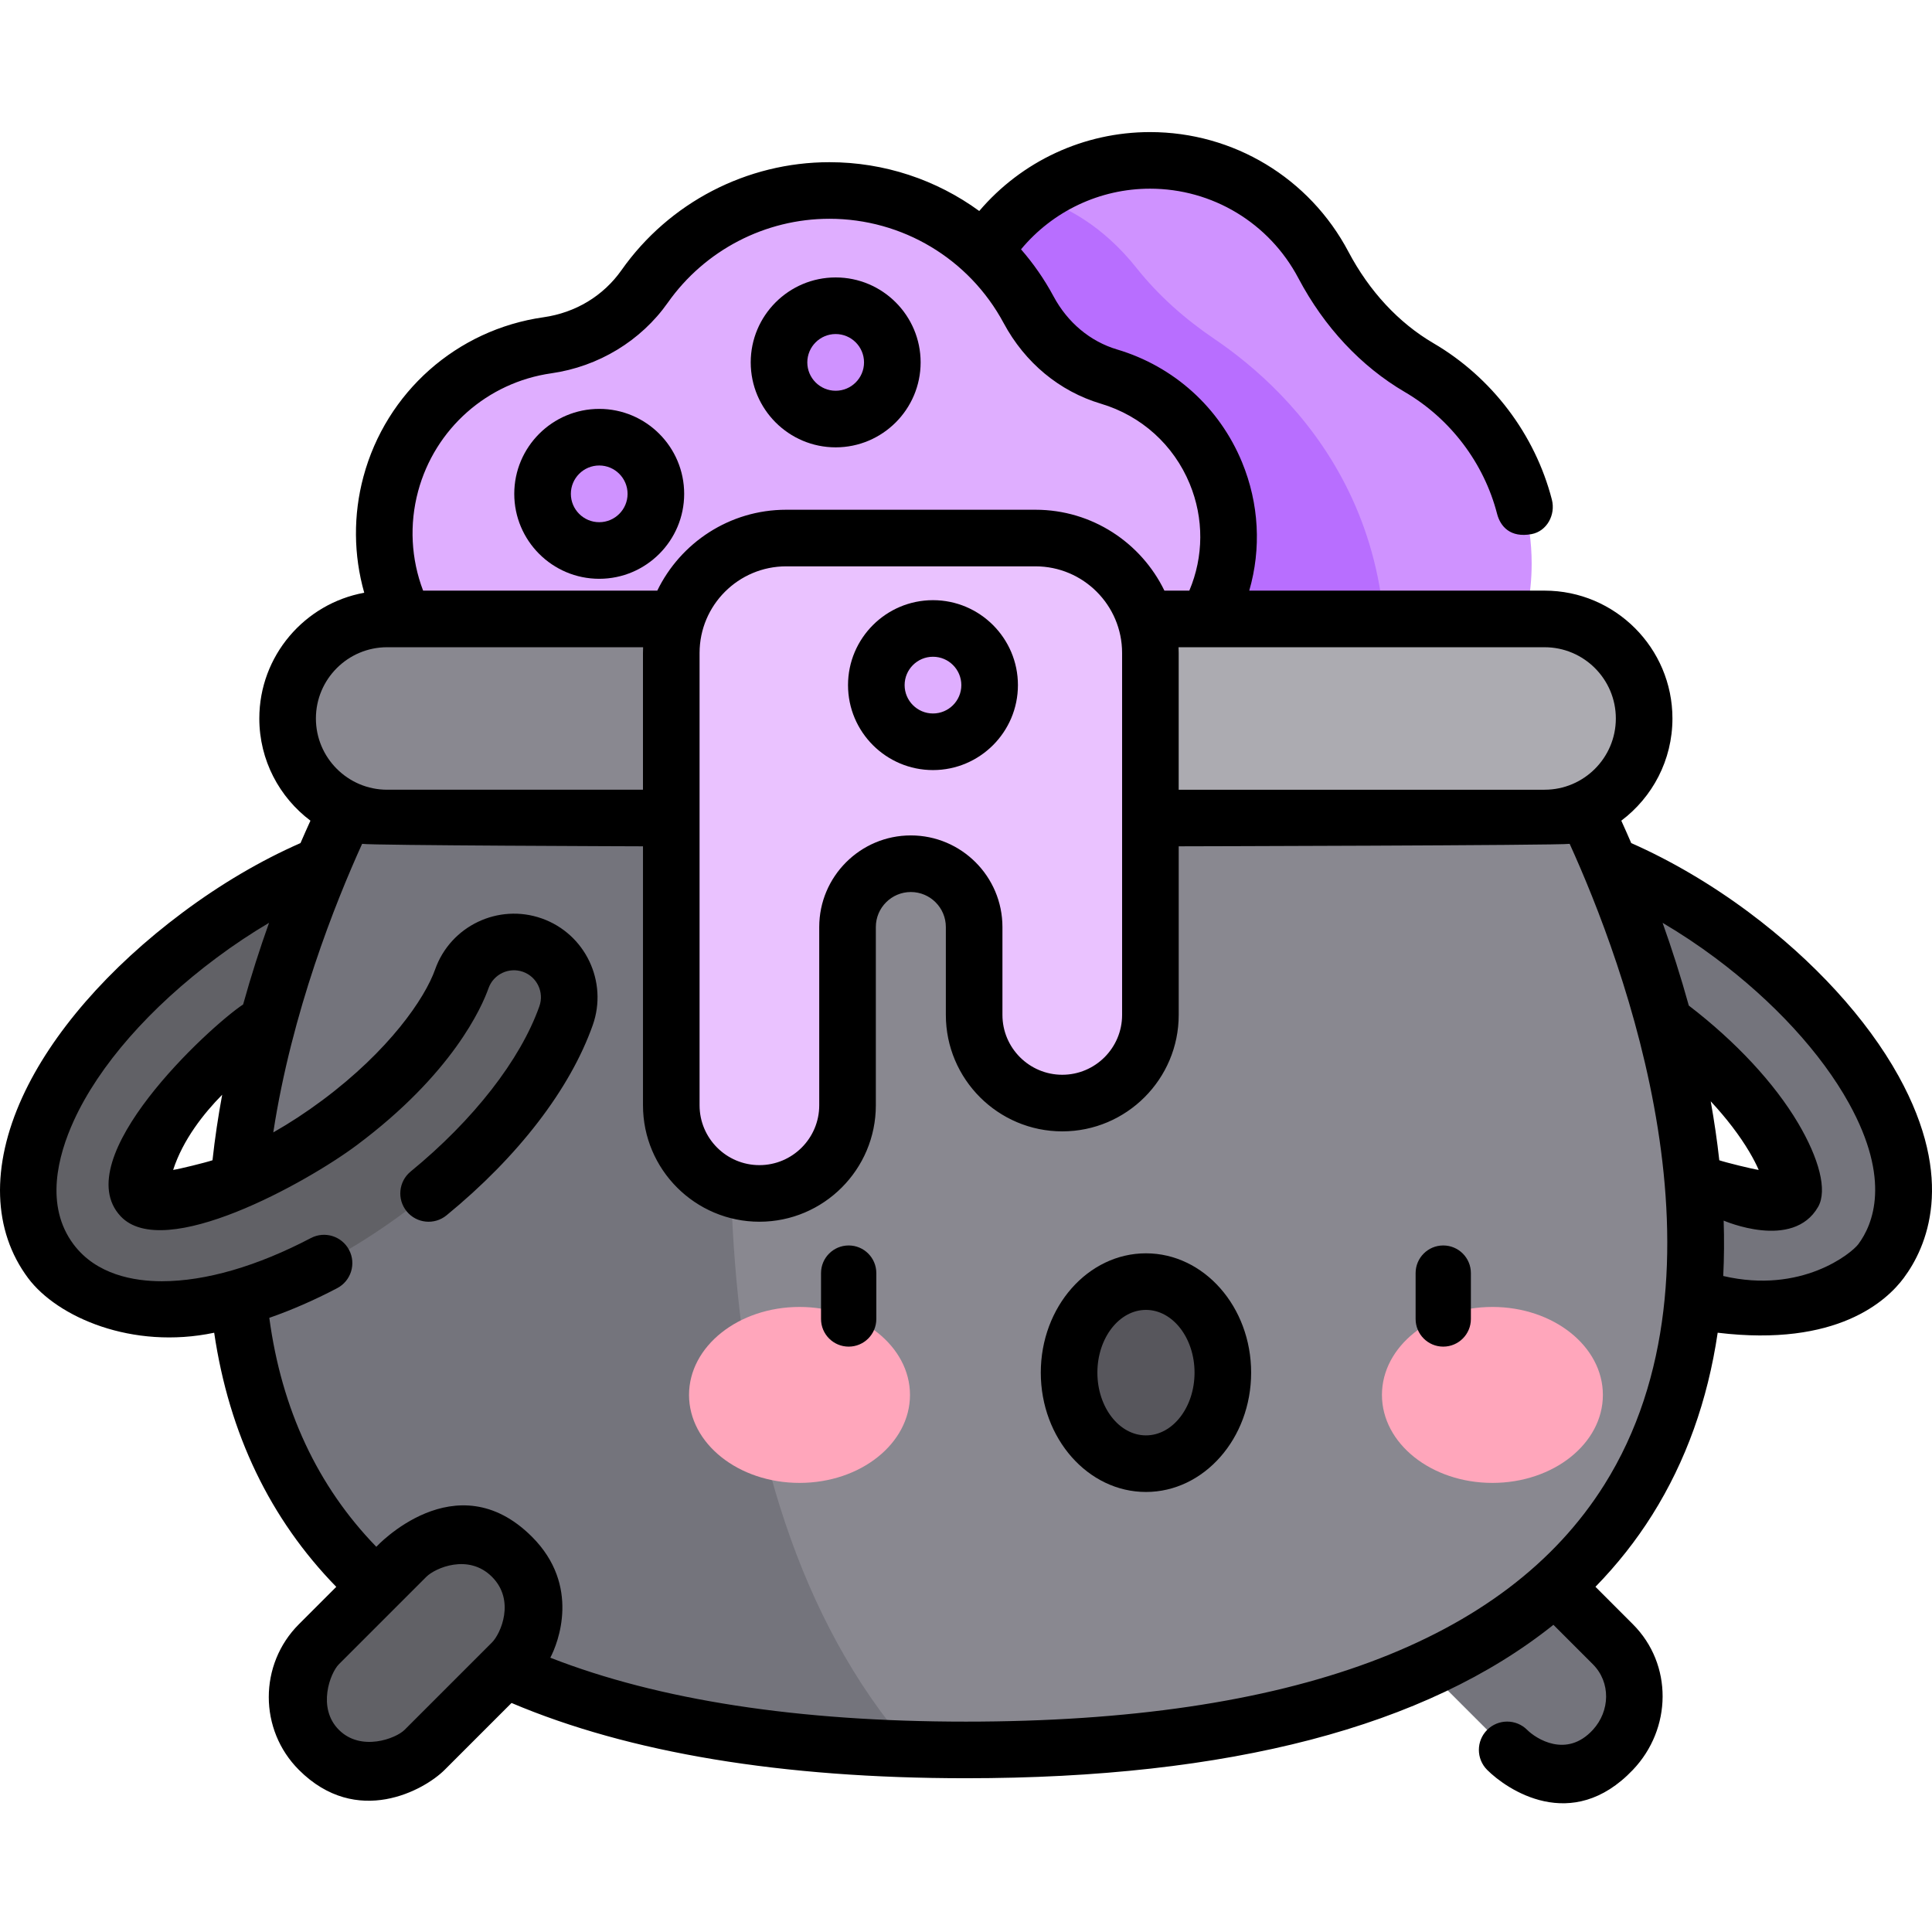 <svg height="512pt" viewBox="0 -35 512.001 512" width="512pt" xmlns="http://www.w3.org/2000/svg"><path d="m376.09 62.422c-10.914-6.387-19.473-16.031-25.375-27.211-8.707-16.48-26.008-27.711-45.941-27.711-28.691 0-51.945 23.254-51.945 51.941 0 22.043 59.688 115.086 92.918 115.086 33.227 0 60.16-26.938 60.16-60.164 0-22.156-11.98-41.508-29.816-51.941zm0 0" fill="#cf92ff"/><path d="m321.801 54.805c-7.715-5.227-14.754-11.426-20.551-18.719-9.117-11.469-19.129-16.594-26.734-18.871-13.141 9.426-21.688 24.824-21.688 42.227 0 22.043 59.691 115.086 92.918 115.086 5.953 0 11.695-.863 17.125-2.477 16.992-67.34-20.062-103.008-41.07-117.246zm0 0" fill="#b86eff"/><path d="m322.219 90.348c-5.301-12.848-15.953-21.867-28.312-25.547-9.219-2.746-16.77-9.254-21.32-17.73-10.094-18.805-29.941-31.594-52.781-31.594-20.234 0-38.121 10.043-48.957 25.414-6.051 8.582-15.383 14.133-25.777 15.609-19.336 2.754-36.117 16.699-41.512 36.754-7.215 26.828 8.684 54.43 35.512 61.645 22.902 6.16 138.676 1.711 159.102-6.715 22.609-9.328 33.379-35.223 24.047-57.836zm0 0" fill="#dfaeff"/><path d="m454.367 310.316c-15.789-3.871-33.617-12.121-49.945-24.301-16.328-12.176-29.656-26.719-37.531-40.945-13.281-23.992-6.91-38.777-1.93-45.453 4.98-6.676 17.332-16.996 44.117-11.109 15.879 3.492 33.621 12.125 49.945 24.305 16.328 12.176 29.656 26.719 37.535 40.945 13.281 23.992 6.906 38.777 1.926 45.453-3.941 5.285-20.652 16.863-44.117 11.105zm-32.426-47.789c12.383 9.238 25.559 15.91 37.094 18.789 10.609 2.648 15.379.91 15.992.34.316-.676.621-5.742-4.938-15.156-6.051-10.234-16.199-20.961-28.586-30.199-12.383-9.238-25.559-15.91-37.098-18.789-10.602-2.648-15.379-.91-15.988-.34-.316.676-.621 5.746 4.938 15.156 6.051 10.238 16.203 20.961 28.586 30.199zm0 0" fill="#74747c"/><path d="m427.422 428.738c7.734-7.734 7.734-20.27 0-28.004l-23.164-23.164c-7.734-7.734-20.273-7.734-28.004 0-7.734 7.734-7.734 20.273 0 28.004l23.164 23.164c7.73 7.734 20.27 7.734 28.004 0zm0 0" fill="#74747c"/><path d="m96.305 170.938h319.324s142.953 257.812-159.664 257.812c-302.613 0-159.66-257.812-159.66-257.812zm0 0" fill="#898890"/><path d="m241.379 428.539c-60.258-68.992-50.973-188.875-39.129-257.602h-105.945s-138.281 249.387 145.074 257.602zm0 0" fill="#74747c"/><path d="m409.336 181.781h-306.738c-14.508 0-26.379-11.871-26.379-26.379 0-14.508 11.871-26.379 26.379-26.379h306.738c14.512 0 26.379 11.871 26.379 26.379 0 14.508-11.871 26.379-26.379 26.379zm0 0" fill="#acabb1"/><path d="m241.379 129.023h-138.781c-14.508 0-26.379 11.871-26.379 26.379 0 14.508 11.871 26.379 26.379 26.379h138.785v-52.758zm0 0" fill="#898890"/><path d="m177.895 138.039v119.879c0 12.898 10.457 23.355 23.355 23.355s23.355-10.457 23.355-23.355v-47.246c0-9.266 7.508-16.777 16.773-16.777s16.777 7.512 16.777 16.777v23.297c0 12.898 10.457 23.355 23.355 23.355 12.898 0 23.355-10.457 23.355-23.355v-95.93c0-16.82-13.637-30.453-30.457-30.453h-66.059c-16.82 0-30.457 13.633-30.457 30.453zm0 0" fill="#eac2ff"/><path d="m84.512 428.738c-7.73-7.734-7.73-20.27 0-28.004l23.164-23.164c7.734-7.734 20.273-7.734 28.004 0 7.734 7.734 7.734 20.273 0 28.004l-23.164 23.164c-7.73 7.734-20.27 7.734-28.004 0zm0 0" fill="#616166"/><path d="m241.156 334.668c0-12.875-13.105-23.312-29.277-23.312-16.168 0-29.277 10.438-29.277 23.312 0 12.879 13.109 23.316 29.277 23.316 16.172 0 29.277-10.438 29.277-23.316zm0 0" fill="#ffa6bb"/><path d="m424.781 334.668c0-12.875-13.105-23.312-29.277-23.312-16.168 0-29.273 10.438-29.273 23.312 0 12.879 13.105 23.316 29.273 23.316 16.172 0 29.277-10.438 29.277-23.316zm0 0" fill="#ffa6bb"/><path d="m324.066 328.766c0-13.324-9.121-24.125-20.375-24.125-11.25 0-20.371 10.801-20.371 24.125 0 13.32 9.121 24.121 20.371 24.121 11.254 0 20.375-10.801 20.375-24.121zm0 0" fill="#57565c"/><path d="m236.477 61.035c0 8.293-6.723 15.016-15.016 15.016-8.289 0-15.012-6.723-15.012-15.016 0-8.289 6.723-15.012 15.012-15.012 8.293 0 15.016 6.723 15.016 15.012zm0 0" fill="#cf92ff"/><path d="m262.266 146.562c0 8.293-6.723 15.016-15.016 15.016s-15.016-6.723-15.016-15.016 6.723-15.016 15.016-15.016 15.016 6.723 15.016 15.016zm0 0" fill="#dfaeff"/><path d="m173.812 95.875c0 8.289-6.719 15.012-15.012 15.012s-15.016-6.723-15.016-15.012c0-8.293 6.723-15.016 15.016-15.016s15.012 6.723 15.012 15.016zm0 0" fill="#cf92ff"/><path d="m141.094 215.473c-7.629-2.699-16 1.289-18.703 8.918-3.254 9.18-13.473 24.02-32.398 38.137-12.383 9.238-25.559 15.91-37.094 18.789-10.609 2.648-15.379.91-15.934.414 1.914-26.91 33.805-45.68 33.977-45.805 4.359-16.262 9.742-30.699 14.426-41.816-10.863 4.484-21.914 10.836-32.457 18.703-38.684 28.852-55.281 65.188-39.461 86.398 6.441 8.633 16.809 12.832 29.453 12.832 18.422 0 41.672-8.918 64.613-26.027 20.844-15.547 36.332-34.441 42.496-51.84 2.703-7.629-1.293-16-8.918-18.703zm0 0" fill="#616166"/><path d="m303.691 297.141c-15.367 0-27.871 14.184-27.871 31.621s12.504 31.625 27.871 31.625c15.371 0 27.875-14.188 27.875-31.625s-12.504-31.621-27.875-31.621zm0 48.25c-7.098 0-12.871-7.461-12.871-16.629s5.773-16.625 12.871-16.625c7.102 0 12.875 7.457 12.875 16.625s-5.773 16.629-12.875 16.629zm0 0"/><path d="m247.25 124.051c-12.414 0-22.516 10.098-22.516 22.512s10.102 22.516 22.516 22.516 22.512-10.102 22.512-22.516-10.098-22.512-22.512-22.512zm0 30.027c-4.145 0-7.516-3.371-7.516-7.516s3.371-7.516 7.516-7.516 7.512 3.371 7.512 7.516c.004 4.145-3.367 7.516-7.512 7.516zm0 0"/><path d="m221.461 83.551c12.414 0 22.516-10.102 22.516-22.516 0-12.414-10.102-22.512-22.516-22.512-12.414 0-22.512 10.098-22.512 22.512 0 12.414 10.098 22.516 22.512 22.516zm0-30.027c4.145 0 7.516 3.367 7.516 7.512 0 4.145-3.371 7.516-7.516 7.516-4.145 0-7.516-3.371-7.516-7.516.004-4.145 3.375-7.512 7.516-7.512zm0 0"/><path d="m158.801 118.387c12.414 0 22.512-10.098 22.512-22.512s-10.098-22.516-22.512-22.516c-12.414 0-22.516 10.102-22.516 22.516s10.102 22.512 22.516 22.512zm0-30.027c4.145 0 7.512 3.371 7.512 7.516 0 4.141-3.367 7.512-7.512 7.512s-7.516-3.371-7.516-7.512c0-4.145 3.371-7.516 7.516-7.516zm0 0"/><path d="m503.117 250.125c-8.379-15.137-22.445-30.523-39.609-43.324-9.969-7.438-20.715-13.746-31.215-18.379-.91-2.109-1.793-4.09-2.629-5.934 8.223-6.188 13.551-16.023 13.551-27.086 0-18.68-15.199-33.879-33.879-33.879h-78.27c3.215-11.121 2.617-23.043-1.914-34.031-5.984-14.504-18.051-25.395-33.105-29.879-7.133-2.121-13.117-7.125-16.852-14.086-2.43-4.523-5.328-8.684-8.613-12.453 8.41-10.129 20.883-16.074 34.191-16.074 16.52 0 31.586 9.086 39.309 23.715 6.836 12.941 16.598 23.379 28.219 30.18 12.059 7.055 20.965 18.812 24.438 32.262.875 3.379 3.523 6.43 9.137 5.387 4.074-.762 6.422-5.129 5.387-9.141-4.465-17.289-15.906-32.398-31.387-41.453-9.207-5.387-16.996-13.77-22.527-24.238-10.332-19.559-30.477-31.711-52.574-31.711-17.551 0-34.027 7.719-45.266 20.914-11.328-8.262-25.152-12.934-39.703-12.934-21.875 0-42.469 10.688-55.09 28.59-4.828 6.855-12.184 11.297-20.703 12.508-22.953 3.27-41.676 19.844-47.695 42.23-2.738 10.176-2.625 20.793.207 30.773-15.789 2.871-27.805 16.715-27.805 33.324 0 11.059 5.328 20.895 13.551 27.082-.852 1.863-1.734 3.848-2.637 5.934-10.578 4.652-21.062 10.812-31.207 18.379-19.703 14.695-34.801 32.086-42.508 48.961-8.383 18.359-7.844 35.379 1.52 47.934 7.73 10.367 27.641 19.055 49.32 14.492 3.949 26.758 14.805 49.355 32.355 67.344l-9.902 9.902c-10.645 10.645-10.645 27.965 0 38.609 15.371 15.371 33.289 5.324 38.609 0l17.738-17.738c31.215 13.234 71.684 19.945 120.41 19.945 69.832 0 121.969-13.66 155.703-40.656l10.445 10.445c4.797 4.797 4.59 12.402 0 17.398-6.98 7.598-15.074 2.324-17.398 0-2.93-2.93-7.676-2.93-10.605 0-2.93 2.93-2.93 7.676 0 10.605 5.156 5.156 22.391 17.023 38.609 0 10.387-10.898 10.645-27.965 0-38.609l-9.91-9.914c5.711-5.855 10.742-12.203 15.051-19.066 8.91-14.191 14.691-30.324 17.34-48.27 31.727 3.844 44.848-8.531 49.293-14.488 6.062-8.129 13.941-25.891-1.379-53.57zm-49.758 6.73c4.164 4.48 7.656 9.031 10.273 13.461 1.078 1.824 1.867 3.395 2.445 4.723-1.434-.176-8.66-1.945-10.445-2.555-.562-5.105-1.324-10.316-2.273-15.629zm-25.145-101.453c0 10.41-8.469 18.883-18.879 18.883h-96.969v-36.246c0-.508-.02-1.012-.039-1.516h97.008c10.41 0 18.879 8.469 18.879 18.879zm-317.414-60.203c4.461-16.578 18.324-28.852 35.324-31.273 12.473-1.777 23.719-8.598 30.852-18.715 9.812-13.922 25.824-22.234 42.828-22.234 19.328 0 37.023 10.594 46.176 27.641 5.637 10.508 14.797 18.098 25.785 21.371 10.699 3.184 19.27 10.918 23.52 21.223 3.793 9.184 3.715 19.293-.102 28.312h-6.605c-6.152-12.676-19.156-21.438-34.168-21.438h-66.062c-15.012 0-28.012 8.762-34.164 21.438h-62.055c-3.191-8.379-3.684-17.57-1.328-26.324zm130.578 91.195c-13.383 0-24.273 10.891-24.273 24.277v47.246c0 8.742-7.113 15.855-15.855 15.855s-15.855-7.113-15.855-15.855v-119.879c0-12.656 10.297-22.953 22.957-22.953h66.059c12.66 0 22.957 10.297 22.957 22.953v95.93c0 8.742-7.113 15.855-15.855 15.855-8.742 0-15.855-7.113-15.855-15.855v-23.297c0-13.387-10.891-24.277-24.277-24.277zm-138.781-49.871h67.836c-.02.504-.039 1.008-.039 1.516v36.246h-67.797c-10.41 0-18.879-8.473-18.879-18.883s8.469-18.879 18.879-18.879zm-56.711 138.512c2.613-8.055 8.16-15.016 12.996-19.922-1.051 5.68-1.926 11.48-2.57 17.367-1.777.605-8.996 2.379-10.426 2.555zm61.328 148.398c-2.324 2.324-11.566 5.832-17.398 0-5.832-5.828-2.324-15.074 0-17.398l23.164-23.164c2.324-2.324 11.152-6.246 17.398 0 6.25 6.25 2.324 15.074 0 17.398zm317.945-64.957c-26.152 41.656-83.078 62.773-169.191 62.773-44.398 0-81.383-5.695-110.129-16.941 2.051-3.879 8.082-19.105-4.855-32.043-20.18-20.176-41.258 2.648-41.258 2.648-15.582-16.047-25.094-36.414-28.359-60.672 5.891-2.051 11.918-4.676 17.992-7.863 3.668-1.926 5.082-6.457 3.156-10.125-1.926-3.668-6.457-5.082-10.125-3.156-14.273 7.484-27.926 11.445-39.488 11.445-7.352 0-17.391-1.703-23.441-9.816-7.613-10.207-4.145-23.434.102-32.734 6.68-14.625 20.117-29.957 37.832-43.172 4.578-3.414 9.227-6.496 13.906-9.266-2.395 6.719-4.738 13.969-6.867 21.633-9.148 6.082-46.75 40.898-32.465 56.133 11.445 12.211 49.348-8.965 62.508-18.785 25.512-19.027 33.227-36.684 34.984-41.641 1.316-3.715 5.41-5.668 9.129-4.355 3.719 1.316 5.672 5.414 4.352 9.133-5.027 14.195-17.461 30.16-34.113 43.797-3.203 2.625-3.672 7.352-1.047 10.555 2.621 3.207 7.348 3.676 10.551 1.051 18.984-15.547 32.746-33.445 38.75-50.395 4.078-11.516-1.973-24.199-13.484-28.277-11.516-4.074-24.199 1.973-28.277 13.484-2.75 7.77-12.211 21.5-29.809 34.629-4.316 3.219-8.719 6.102-13.09 8.586 4.914-31.973 16.449-60.863 23.543-76.477 2.148.43 74.434.656 74.434.656v68.637c0 17.012 13.84 30.852 30.855 30.852 17.012 0 30.852-13.84 30.852-30.852v-47.246c0-5.117 4.164-9.277 9.277-9.277 5.113 0 9.277 4.16 9.277 9.277v23.297c0 17.012 13.84 30.855 30.855 30.855 17.012 0 30.855-13.844 30.855-30.855v-44.688s101.457-.23 103.605-.656c14.32 31.492 44.906 112.957 9.184 169.852zm67.312-63.75c-1.77 2.375-15.059 13.277-35.793 8.426.238-4.777.273-9.672.113-14.676.141.039 18.344 7.984 25.023-3.633 2.543-4.422.199-12.902-5.27-22.16-6.281-10.629-16.539-21.652-28.992-31.199-2.16-7.797-4.535-15.156-6.945-21.926 4.73 2.793 9.414 5.895 13.93 9.266 15.492 11.555 28.086 25.25 35.457 38.566 11.238 20.305 6.375 32.109 2.477 37.336zm0 0"/><path d="m382.477 295.059c-4.047 0-7.324 3.281-7.324 7.324v12.164c0 4.043 3.277 7.324 7.324 7.324 4.047 0 7.324-3.281 7.324-7.324v-12.164c0-4.043-3.277-7.324-7.324-7.324zm0 0"/><path d="m224.91 295.059c-4.047 0-7.328 3.281-7.328 7.324v12.164c0 4.043 3.281 7.324 7.328 7.324s7.324-3.281 7.324-7.324v-12.164c0-4.043-3.277-7.324-7.324-7.324zm0 0"/></svg>